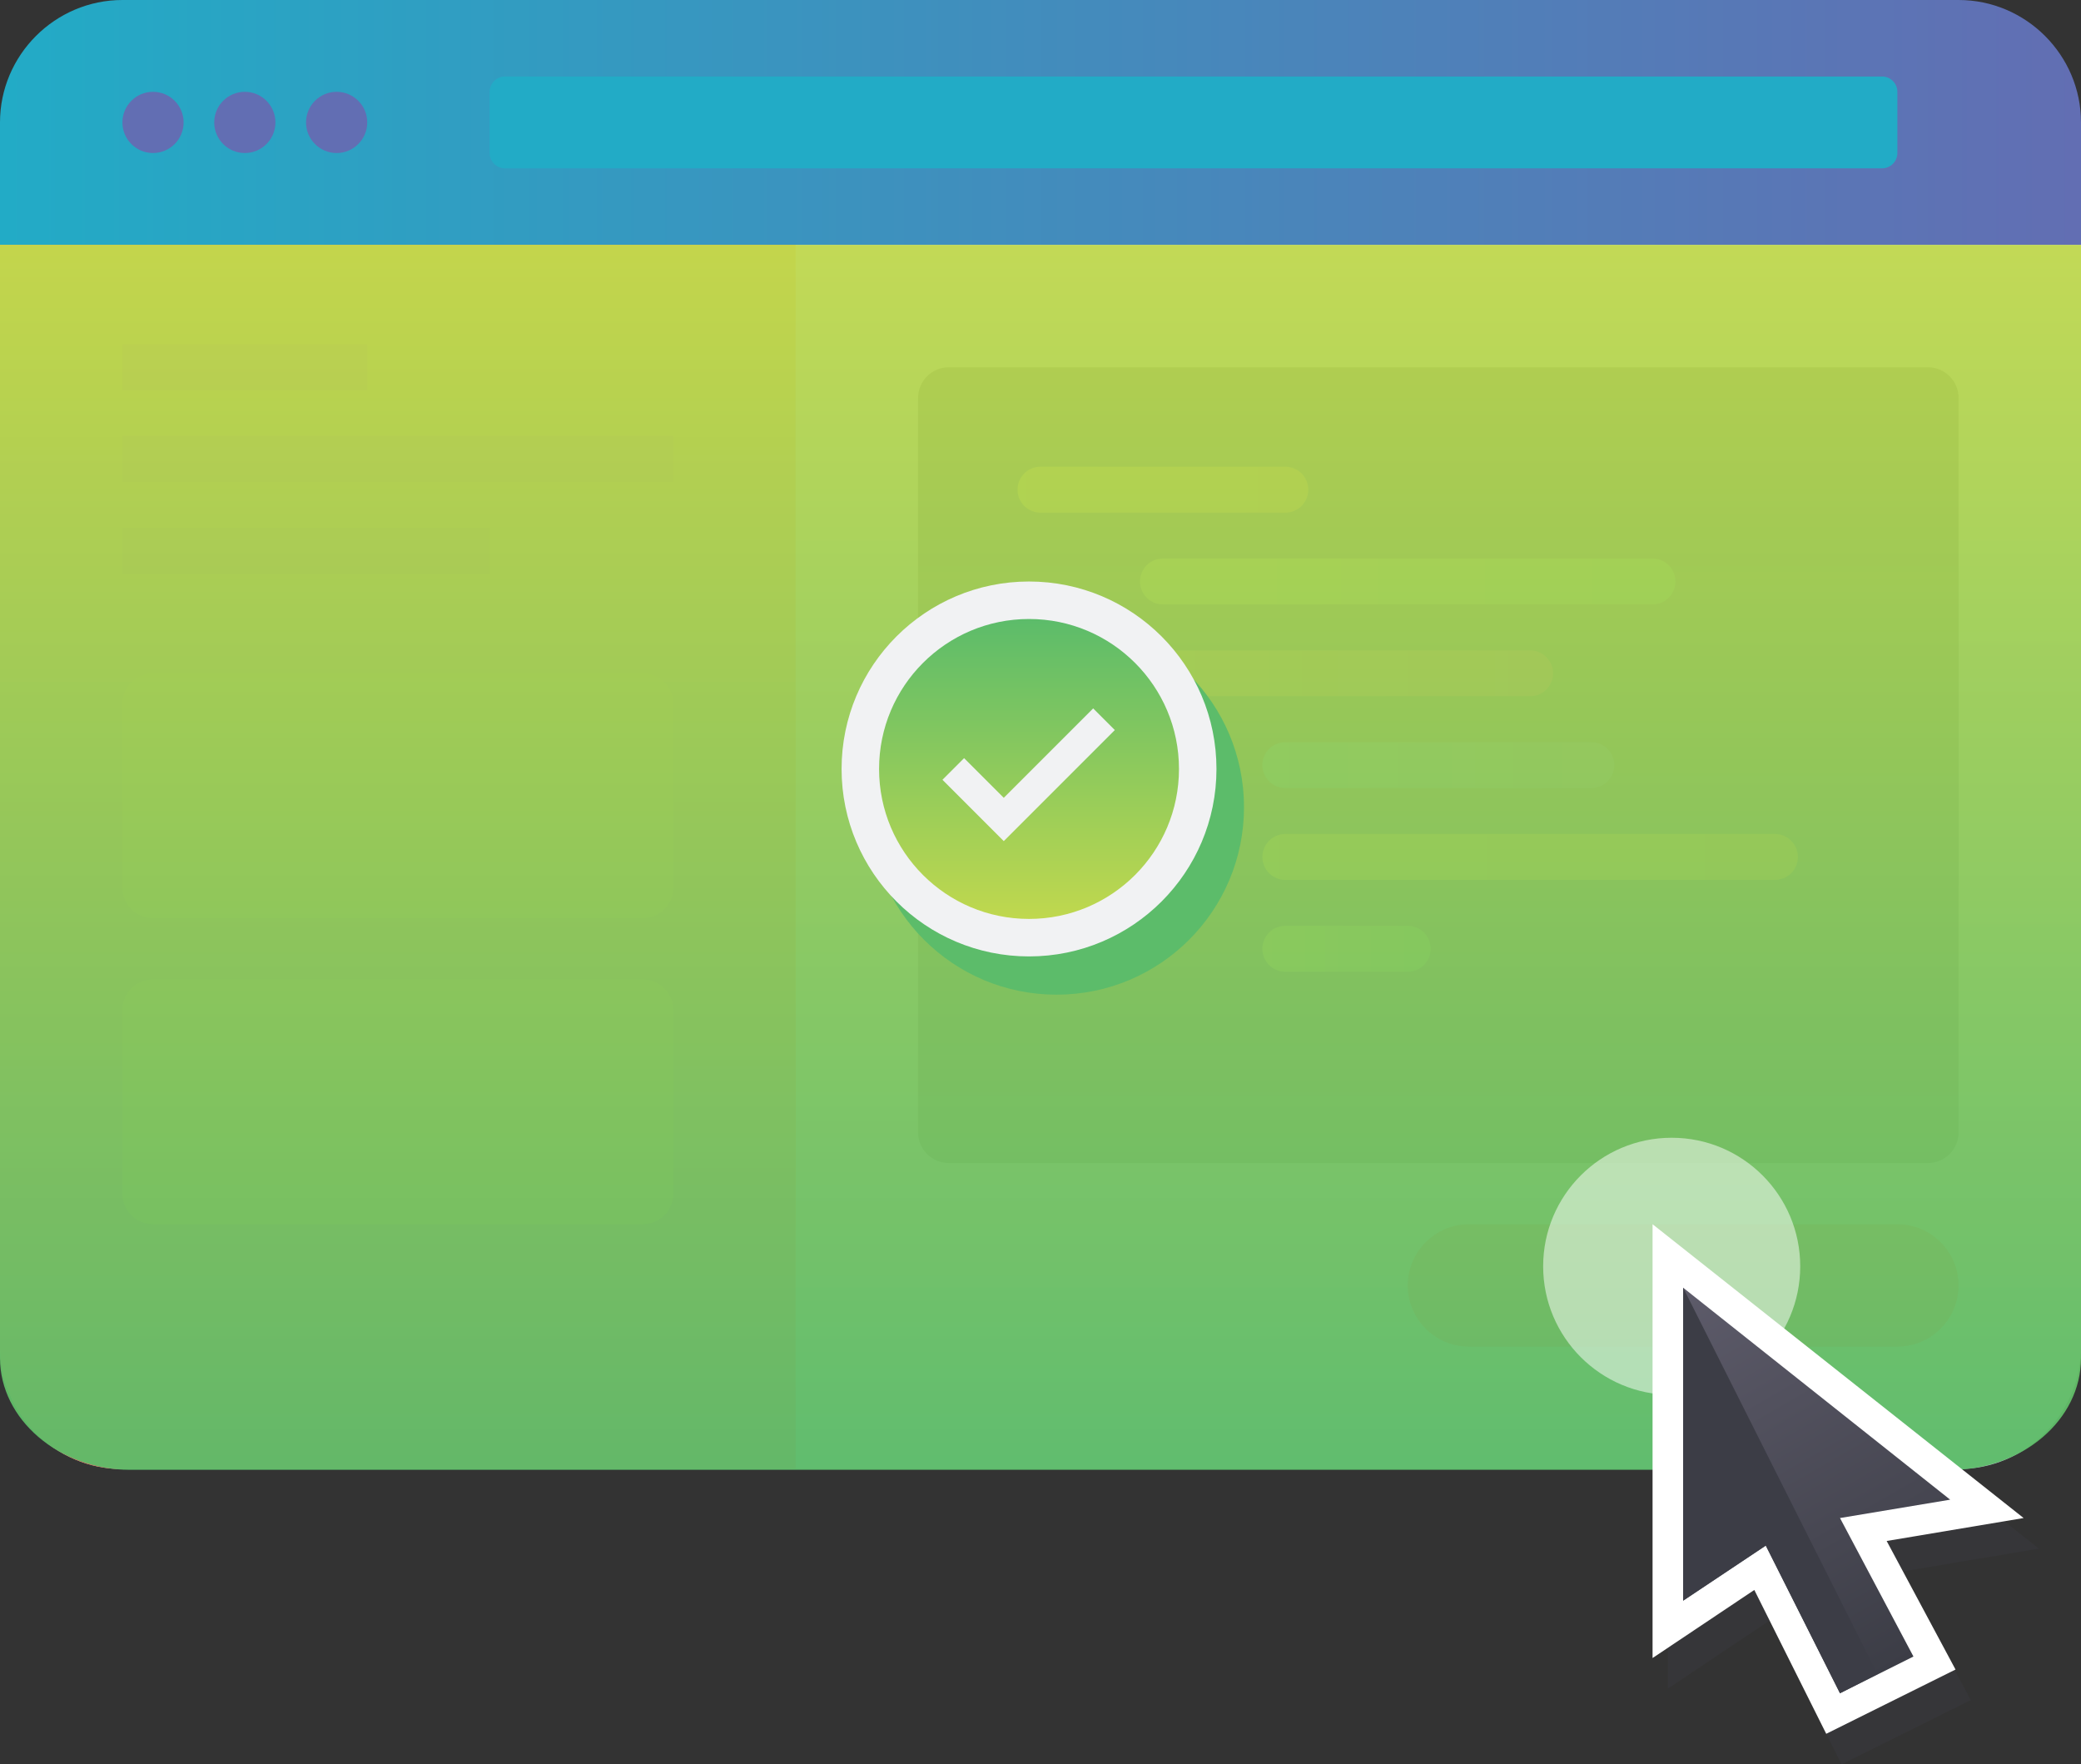 <svg class="db mhc" xmlns="http://www.w3.org/2000/svg" width="272" height="230.6" viewBox="0 0 272 230.6">
  <rect x="0" y="0" width="272" height="230.6" fill="#333333" stroke="none"/>
  <linearGradient id="do_a" gradientUnits="userSpaceOnUse" x1="136" y1="192" x2="136" y2="32">
    <stop offset="0" stop-color="#B1BFC3"></stop>
    <stop offset="1" stop-color="#F1F2F3"></stop>
  </linearGradient>
  <path fill="url(#do_a)" d="M0 32v144c0 8.8 7.2 16 16 16h240c8.8 0 16-7.2 16-16V32H0z"></path>
  <linearGradient id="do_b" gradientUnits="userSpaceOnUse" y1="16" x2="272" y2="16">
    <stop offset="0" stop-color="#22ABC6"></stop>
    <stop offset="1" stop-color="#626EB3"></stop>
  </linearGradient>
  <path fill="url(#do_b)" d="M272 32V16c0-8.8-7.2-16-16-16H16C7.2 0 0 7.2 0 16v16h272z"></path>
  <path fill="#22ABC6" d="M64 20c0 1.1.9 2 2 2h180c1.1 0 2-.9 2-2v-8c0-1.1-.9-2-2-2H66c-1.1 0-2 .9-2 2v8z"></path>
  <circle fill="#626EB3" cx="20" cy="16" r="4"></circle>
  <circle fill="#626EB3" cx="32" cy="16" r="4"></circle>
  <circle fill="#626EB3" cx="44" cy="16" r="4"></circle>
  <linearGradient id="do_c" gradientUnits="userSpaceOnUse" x1="52" y1="192" x2="52" y2="32">
    <stop offset="0" stop-color="#F15B51"></stop>
    <stop offset="1" stop-color="#F89E2B"></stop>
  </linearGradient>
  <path fill="url(#do_c)" d="M104 32H0v144c0 8.8 7.2 16 16 16h88V32z"></path>
  <linearGradient id="do_d" gradientUnits="userSpaceOnUse" x1="188" y1="152" x2="188" y2="48">
    <stop offset="0" stop-color="#5D5B6A"></stop>
    <stop offset="1" stop-color="#3C3D46"></stop>
  </linearGradient>
  <path fill="url(#do_d)" d="M256 148c0 2.2-1.8 4-4 4H124c-2.2 0-4-1.8-4-4V52c0-2.2 1.8-4 4-4h128c2.2 0 4 1.8 4 4v96z"></path>
  <path class="do-submit" fill="#F15B51" d="M248 160h-56c-4.4 0-8 3.6-8 8s3.6 8 8 8h56c4.4 0 8-3.6 8-8s-3.6-8-8-8z"></path>
  <linearGradient id="do_e" gradientUnits="userSpaceOnUse" x1="133" y1="64" x2="171" y2="64">
    <stop offset="0" stop-color="#FFCF30"></stop>
    <stop offset="1" stop-color="#F89E2B"></stop>
  </linearGradient>
  <path class="do-codeOne--a" fill="none" stroke="url(#do_e)" stroke-width="6" stroke-linecap="round" stroke-miterlimit="10"
    d="M136 64h32"></path>
  <linearGradient id="do_f" gradientUnits="userSpaceOnUse" x1="149" y1="76" x2="219" y2="76">
    <stop offset="0" stop-color="#C0D84E"></stop>
    <stop offset="1" stop-color="#5CBC6A"></stop>
  </linearGradient>
  <path class="do-codeOne--b" fill="none" stroke="url(#do_f)" stroke-width="6" stroke-linecap="round" stroke-miterlimit="10"
    d="M152 76h64"></path>
  <linearGradient id="do_g" gradientUnits="userSpaceOnUse" x1="149" y1="88" x2="203" y2="88">
    <stop offset="0" stop-color="#F89E2B"></stop>
    <stop offset="1" stop-color="#F05060"></stop>
  </linearGradient>
  <path class="do-codeOne--c" fill="none" stroke="url(#do_g)" stroke-width="6" stroke-linecap="round" stroke-miterlimit="10"
    d="M152 88h48"></path>
  <linearGradient id="do_h" gradientUnits="userSpaceOnUse" x1="165" y1="100" x2="211" y2="100">
    <stop offset="0" stop-color="#22ABC6"></stop>
    <stop offset="1" stop-color="#626EB3"></stop>
  </linearGradient>
  <path class="do-codeTwo--a" fill="none" stroke="url(#do_h)" stroke-width="6" stroke-linecap="round" stroke-miterlimit="10"
    d="M168 100h40"></path>
  <linearGradient id="do_i" gradientUnits="userSpaceOnUse" x1="165" y1="112" x2="235" y2="112">
    <stop offset="0" stop-color="#FFCF30"></stop>
    <stop offset="1" stop-color="#F89E2B"></stop>
  </linearGradient>
  <path class="do-codeTwo--b" fill="none" stroke="url(#do_i)" stroke-width="6" stroke-linecap="round" stroke-miterlimit="10"
    d="M168 112h64"></path>
  <linearGradient id="do_j" gradientUnits="userSpaceOnUse" x1="165" y1="124" x2="187" y2="124">
    <stop offset="0" stop-color="#C0D84E"></stop>
    <stop offset="1" stop-color="#5CBC6A"></stop>
  </linearGradient>
  <path class="do-codeTwo--c" fill="none" stroke="url(#do_j)" stroke-width="6" stroke-linecap="round" stroke-miterlimit="10"
    d="M168 124h16"></path>
  <path fill="#F89E2B" d="M88 116c0 2.2-1.8 4-4 4H20c-2.2 0-4-1.8-4-4V92c0-2.2 1.8-4 4-4h64c2.2 0 4 1.8 4 4v24z"></path>
  <path fill="#F89E2B" d="M88 156c0 2.2-1.8 4-4 4H20c-2.2 0-4-1.8-4-4v-24c0-2.2 1.8-4 4-4h64c2.2 0 4 1.8 4 4v24z" class="do-taskTwo"></path>
  <path fill="none" stroke="#F15B51" stroke-width="6" stroke-miterlimit="10" d="M16 48h32M16 60h72M16 72h48"></path>
  <g class="do-bg-success">
    <linearGradient id="do_k" gradientUnits="userSpaceOnUse" x1="136" y1="192.077" x2="136" y2="32">
      <stop offset="0" stop-color="#5CBC6A"></stop>
      <stop offset="1" stop-color="#C0D84E"></stop>
    </linearGradient>
    <path opacity=".95" fill="url(#do_k)" d="M0 32v145.5c0 8 7.7 14.6 17 14.6h238c9.3 0 17-6.5 17-14.6V32H0z"></path>
  </g>
  <g class="do-check">
    <circle fill="#5CBC6A" cx="138.1" cy="105.5" r="24.5"></circle>
    <circle fill="#F1F2F3" cx="134.5" cy="100.5" r="24.5"></circle>
    <linearGradient id="do_l" gradientUnits="userSpaceOnUse" x1="134.454" y1="120.182" x2="134.454" y2="80.909">
      <stop offset="0" stop-color="#C0D84E"></stop>
      <stop offset="1" stop-color="#5CBC6A"></stop>
    </linearGradient>
    <circle fill="url(#do_l)" cx="134.5" cy="100.5" r="19.6"></circle>
    <path class="do-checkmark" fill="none" stroke="#F1F2F3" stroke-width="4" stroke-miterlimit="10" d="M124.6 100.5l6.6 6.6L144.3 94"></path>
  </g>
  <circle class="do-clickPoint" opacity=".5" fill="#FFF" cx="218.5" cy="165.5" r="16.8"></circle>
  <g class="do-mouse">
    <path opacity=".3" fill="#3C3D46" d="M231.3 211.8l-13.3 8.9V164l48.5 38.4-17.9 3 9 16.8-16.9 8.4"></path>
    <path fill="#FFF" d="M229.3 207.8l-13.3 8.9V160l48.5 38.4-17.9 3 9 16.8-16.9 8.4"></path>
    <linearGradient id="do_m" gradientUnits="userSpaceOnUse" x1="246.626" y1="218.473" x2="218.234" y2="169.297">
      <stop offset="0" stop-color="#3C3D46"></stop>
      <stop offset="1" stop-color="#5D5B6A"></stop>
    </linearGradient>
    <path fill="url(#do_m)" d="M240.5 198.4l14.4-2.4-34.9-27.7v40.9l10.8-7.2 9.7 19.3 9.6-4.8"></path>
    <path fill="#3C3D46" d="M230.8 202l9.7 19.3 4.9-2.5-25.4-50.5v40.9"></path>
  </g>
</svg>
